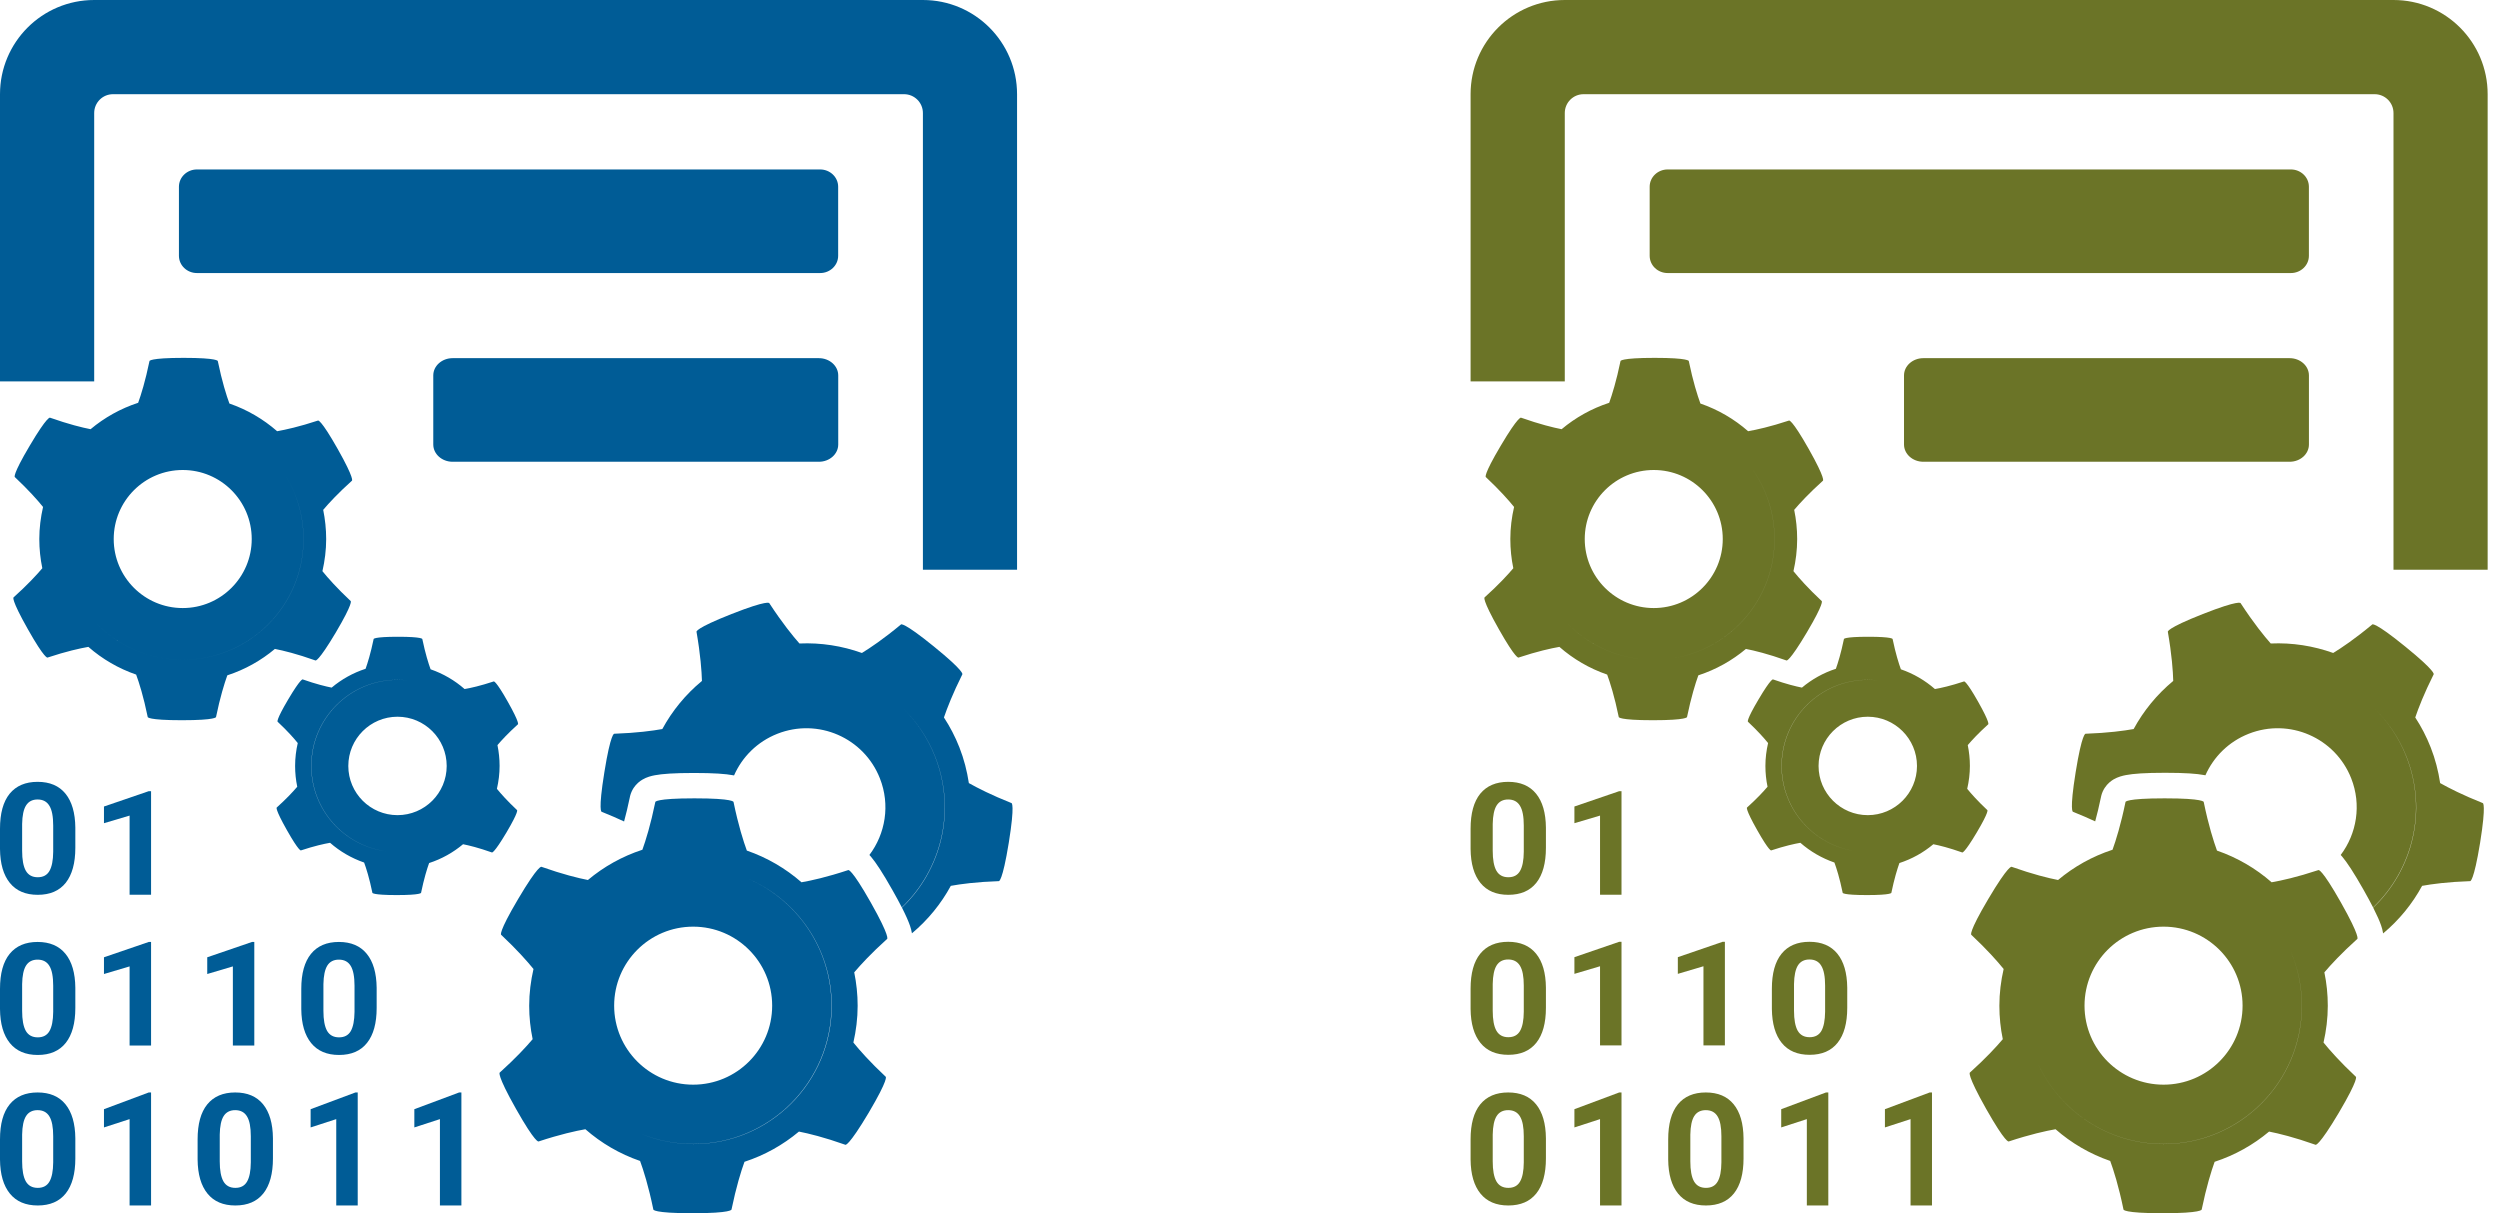 <svg width="68" height="33" viewBox="0 0 68 33" fill="none" xmlns="http://www.w3.org/2000/svg">
<path d="M5.357 4.609C5.086 4.609 4.867 4.82 4.867 5.079L4.867 6.957C4.867 7.217 5.086 7.427 5.357 7.427L22.308 7.427C22.578 7.427 22.798 7.217 22.798 6.957L22.798 5.079C22.798 4.82 22.578 4.609 22.308 4.609L5.357 4.609Z" fill="#005C96"/>
<path d="M12.312 9.742C12.021 9.742 11.785 9.952 11.785 10.212L11.785 12.09C11.785 12.35 12.021 12.56 12.312 12.56L22.273 12.56C22.564 12.56 22.8 12.35 22.8 12.09L22.8 10.212C22.8 9.952 22.564 9.742 22.273 9.742L12.312 9.742Z" fill="#005C96"/>
<path fill-rule="evenodd" clip-rule="evenodd" d="M9.186 12.213C9.653 13.04 9.573 13.075 9.573 13.075C9.193 13.417 8.944 13.687 8.791 13.868C8.843 14.125 8.872 14.39 8.872 14.662C8.872 14.963 8.834 15.254 8.77 15.536C8.919 15.72 9.164 15.997 9.539 16.349C9.539 16.349 9.618 16.385 9.135 17.202C8.65 18.018 8.581 17.965 8.581 17.965C8.073 17.784 7.705 17.695 7.477 17.651C7.1 17.967 6.662 18.213 6.183 18.369C6.104 18.589 5.987 18.962 5.876 19.503C5.876 19.503 5.885 19.59 4.947 19.59C4.008 19.59 4.018 19.503 4.018 19.503C3.903 18.942 3.783 18.566 3.703 18.349C3.22 18.182 2.78 17.925 2.404 17.595C2.175 17.635 1.805 17.716 1.292 17.886C1.292 17.886 1.222 17.937 0.756 17.111C0.289 16.285 0.368 16.25 0.368 16.25C0.748 15.908 0.998 15.637 1.151 15.456C1.098 15.2 1.069 14.934 1.069 14.662C1.069 14.362 1.107 14.07 1.171 13.789C1.022 13.605 0.777 13.328 0.403 12.976C0.403 12.976 0.324 12.94 0.808 12.124C1.291 11.307 1.36 11.361 1.36 11.361C1.869 11.54 2.236 11.63 2.464 11.674C2.841 11.358 3.28 11.112 3.758 10.956C3.838 10.736 3.954 10.363 4.066 9.821C4.066 9.821 4.056 9.734 4.995 9.734C5.933 9.734 5.924 9.821 5.924 9.821C6.04 10.382 6.16 10.759 6.24 10.976C6.722 11.142 7.161 11.4 7.538 11.729C7.766 11.689 8.136 11.608 8.65 11.439C8.65 11.439 8.719 11.386 9.186 12.213ZM2.596 16.932C3.194 17.558 4.037 17.947 4.971 17.947C6.785 17.947 8.256 16.477 8.256 14.662C8.256 13.937 8.021 13.267 7.623 12.724C8.021 13.267 8.255 13.937 8.255 14.662C8.255 16.476 6.784 17.947 4.97 17.947C4.036 17.947 3.194 17.557 2.596 16.932ZM3.093 14.662C3.093 15.698 3.933 16.539 4.97 16.539C6.007 16.539 6.847 15.698 6.847 14.662C6.847 13.625 6.007 12.784 4.97 12.784C3.933 12.784 3.093 13.625 3.093 14.662Z" fill="#005C96"/>
<path fill-rule="evenodd" clip-rule="evenodd" d="M26.176 18.341C26.176 18.341 26.247 18.271 25.403 17.586C24.559 16.9 24.507 16.985 24.507 16.985C24.031 17.381 23.671 17.622 23.444 17.761C22.905 17.568 22.329 17.477 21.745 17.503C21.57 17.305 21.283 16.954 20.924 16.405C20.924 16.405 20.898 16.308 19.899 16.701C18.898 17.095 18.945 17.184 18.945 17.184C19.053 17.808 19.085 18.253 19.093 18.521C18.648 18.889 18.284 19.334 18.015 19.83C17.754 19.877 17.325 19.936 16.707 19.958C16.707 19.958 16.611 19.93 16.439 21.003C16.265 22.075 16.364 22.08 16.364 22.08C16.598 22.174 16.801 22.262 16.975 22.344C17.025 22.16 17.078 21.943 17.131 21.688C17.133 21.677 17.136 21.665 17.138 21.654C17.159 21.57 17.193 21.497 17.233 21.434C17.311 21.315 17.408 21.245 17.473 21.206C17.593 21.134 17.721 21.104 17.811 21.087C18.009 21.049 18.329 21.025 18.876 21.025C19.422 21.025 19.741 21.049 19.939 21.087C19.948 21.088 19.957 21.09 19.966 21.092C20.186 20.591 20.597 20.174 21.146 19.958C22.251 19.523 23.499 20.066 23.933 21.171C24.218 21.893 24.084 22.677 23.648 23.255C23.666 23.275 23.683 23.294 23.698 23.312C23.827 23.467 24.006 23.734 24.277 24.215C24.379 24.395 24.462 24.549 24.529 24.681C25.603 23.657 26.01 22.047 25.434 20.581C25.224 20.047 24.906 19.589 24.515 19.221C24.908 19.59 25.228 20.05 25.438 20.585C26.015 22.052 25.608 23.663 24.533 24.687C24.643 24.904 24.711 25.061 24.752 25.18C24.771 25.236 24.792 25.306 24.805 25.386C25.24 25.022 25.597 24.583 25.862 24.095C26.123 24.047 26.552 23.988 27.169 23.967C27.169 23.967 27.265 23.995 27.439 22.922C27.612 21.849 27.513 21.844 27.513 21.844C26.965 21.626 26.589 21.433 26.353 21.3C26.303 20.973 26.221 20.647 26.095 20.327C25.981 20.037 25.839 19.766 25.675 19.515C25.763 19.258 25.915 18.865 26.176 18.341Z" fill="#005C96"/>
<path fill-rule="evenodd" clip-rule="evenodd" d="M23.688 24.553C24.222 25.499 24.13 25.539 24.13 25.539C23.695 25.931 23.41 26.241 23.235 26.448C23.295 26.741 23.328 27.045 23.328 27.357C23.328 27.701 23.285 28.035 23.212 28.357C23.382 28.568 23.662 28.885 24.092 29.288C24.092 29.288 24.182 29.329 23.629 30.265C23.073 31.199 22.995 31.138 22.995 31.138C22.413 30.932 21.992 30.83 21.731 30.779C21.299 31.141 20.798 31.422 20.25 31.601C20.158 31.853 20.025 32.28 19.897 32.899C19.897 32.899 19.908 33 18.834 33C17.759 33 17.771 32.899 17.771 32.899C17.639 32.257 17.501 31.826 17.41 31.578C16.856 31.387 16.353 31.093 15.922 30.715C15.661 30.761 15.237 30.854 14.649 31.048C14.649 31.048 14.569 31.107 14.035 30.161C13.501 29.215 13.592 29.175 13.592 29.175C14.026 28.784 14.312 28.474 14.488 28.266C14.427 27.972 14.394 27.669 14.394 27.357C14.394 27.013 14.437 26.679 14.511 26.357C14.34 26.146 14.06 25.829 13.631 25.426C13.631 25.426 13.541 25.385 14.095 24.45C14.648 23.515 14.727 23.577 14.727 23.577C15.31 23.783 15.731 23.885 15.991 23.936C16.423 23.573 16.925 23.292 17.473 23.113C17.564 22.861 17.697 22.435 17.825 21.814C17.825 21.814 17.814 21.715 18.889 21.715C19.963 21.715 19.952 21.814 19.952 21.814C20.085 22.457 20.223 22.888 20.314 23.136C20.867 23.327 21.369 23.621 21.8 23.998C22.062 23.953 22.486 23.86 23.073 23.666C23.073 23.666 23.153 23.606 23.688 24.553ZM17.437 30.84C17.877 31.019 18.357 31.118 18.861 31.118C20.938 31.118 22.623 29.434 22.623 27.357C22.623 25.794 21.669 24.454 20.312 23.886C21.666 24.456 22.616 25.794 22.616 27.354C22.616 29.431 20.931 31.116 18.854 31.116C18.353 31.116 17.875 31.017 17.437 30.84ZM16.705 27.354C16.705 28.541 17.667 29.503 18.854 29.503C20.041 29.503 21.003 28.541 21.003 27.354C21.003 26.167 20.041 25.205 18.854 25.205C17.667 25.205 16.705 26.167 16.705 27.354Z" fill="#005C96"/>
<path fill-rule="evenodd" clip-rule="evenodd" d="M13.812 19.087C14.145 19.677 14.088 19.701 14.088 19.701C13.818 19.945 13.64 20.138 13.531 20.267C13.568 20.45 13.589 20.639 13.589 20.833C13.589 21.047 13.562 21.255 13.516 21.456C13.623 21.587 13.797 21.784 14.064 22.035C14.064 22.035 14.12 22.061 13.776 22.643C13.43 23.225 13.381 23.187 13.381 23.187C13.019 23.059 12.757 22.995 12.595 22.963C12.326 23.189 12.013 23.364 11.672 23.475C11.615 23.632 11.533 23.898 11.453 24.284C11.453 24.284 11.46 24.346 10.791 24.346C10.121 24.346 10.129 24.284 10.129 24.284C10.047 23.884 9.961 23.615 9.904 23.461C9.559 23.342 9.246 23.159 8.978 22.924C8.815 22.952 8.551 23.01 8.185 23.131C8.185 23.131 8.136 23.168 7.803 22.578C7.47 21.99 7.527 21.965 7.527 21.965C7.798 21.721 7.976 21.528 8.085 21.399C8.047 21.216 8.027 21.027 8.027 20.833C8.027 20.619 8.053 20.411 8.099 20.211C7.993 20.079 7.819 19.882 7.551 19.631C7.551 19.631 7.495 19.605 7.84 19.023C8.185 18.441 8.234 18.48 8.234 18.48C8.597 18.608 8.859 18.671 9.021 18.703C9.29 18.477 9.602 18.302 9.944 18.191C10 18.034 10.083 17.768 10.163 17.382C10.163 17.382 10.155 17.32 10.825 17.32C11.494 17.32 11.487 17.382 11.487 17.382C11.57 17.782 11.656 18.051 11.712 18.205C12.056 18.324 12.369 18.507 12.637 18.742C12.8 18.714 13.064 18.656 13.43 18.535C13.43 18.535 13.48 18.498 13.812 19.087ZM11.079 18.507C10.992 18.497 10.902 18.492 10.812 18.492C9.518 18.492 8.47 19.54 8.47 20.834C8.47 22.034 9.373 23.023 10.537 23.159C9.371 23.025 8.466 22.035 8.466 20.833C8.466 19.54 9.514 18.491 10.808 18.491C10.9 18.491 10.99 18.497 11.079 18.507ZM9.474 20.834C9.474 21.573 10.073 22.172 10.812 22.172C11.551 22.172 12.15 21.573 12.15 20.834C12.15 20.095 11.551 19.495 10.812 19.495C10.073 19.495 9.474 20.095 9.474 20.834Z" fill="#005C96"/>
<path d="M2.049 23.061C2.049 23.475 1.962 23.791 1.789 24.011C1.615 24.23 1.361 24.339 1.027 24.339C0.696 24.339 0.444 24.232 0.269 24.017C0.094 23.802 0.004 23.494 0 23.092V22.542C0 22.124 0.087 21.807 0.262 21.59C0.439 21.374 0.692 21.266 1.023 21.266C1.353 21.266 1.606 21.373 1.781 21.588C1.955 21.802 2.045 22.109 2.049 22.511V23.061ZM1.447 22.457C1.447 22.209 1.413 22.029 1.343 21.917C1.275 21.803 1.168 21.746 1.023 21.746C0.881 21.746 0.776 21.8 0.708 21.909C0.641 22.016 0.606 22.183 0.602 22.412V23.14C0.602 23.383 0.635 23.565 0.702 23.684C0.77 23.802 0.878 23.861 1.027 23.861C1.174 23.861 1.28 23.804 1.345 23.69C1.411 23.576 1.445 23.402 1.447 23.168V22.457Z" fill="#005C96"/>
<path d="M4.109 24.337H3.525V22.184L2.828 22.391V21.937L4.046 21.52H4.109V24.337Z" fill="#005C96"/>
<path d="M2.049 27.417C2.049 27.831 1.962 28.147 1.789 28.366C1.615 28.585 1.361 28.695 1.027 28.695C0.696 28.695 0.444 28.587 0.269 28.372C0.094 28.157 0.004 27.849 0 27.448V26.897C0 26.479 0.087 26.162 0.262 25.946C0.439 25.729 0.692 25.621 1.023 25.621C1.353 25.621 1.606 25.729 1.781 25.944C1.955 26.157 2.045 26.465 2.049 26.866V27.417ZM1.447 26.813C1.447 26.565 1.413 26.385 1.343 26.272C1.275 26.159 1.168 26.102 1.023 26.102C0.881 26.102 0.776 26.156 0.708 26.264C0.641 26.371 0.606 26.539 0.602 26.768V27.495C0.602 27.739 0.635 27.92 0.702 28.04C0.77 28.157 0.878 28.216 1.027 28.216C1.174 28.216 1.28 28.159 1.345 28.046C1.411 27.932 1.445 27.758 1.447 27.524V26.813Z" fill="#005C96"/>
<path d="M2.049 31.511C2.049 31.924 1.962 32.241 1.789 32.46C1.615 32.679 1.361 32.789 1.027 32.789C0.696 32.789 0.444 32.681 0.269 32.466C0.094 32.251 0.004 31.943 0 31.541V30.991C0 30.573 0.087 30.256 0.262 30.04C0.439 29.823 0.692 29.715 1.023 29.715C1.353 29.715 1.606 29.822 1.781 30.037C1.955 30.251 2.045 30.559 2.049 30.96V31.511ZM1.447 30.907C1.447 30.659 1.413 30.479 1.343 30.366C1.275 30.253 1.168 30.196 1.023 30.196C0.881 30.196 0.776 30.25 0.708 30.358C0.641 30.465 0.606 30.633 0.602 30.861V31.589C0.602 31.832 0.635 32.014 0.702 32.133C0.77 32.251 0.878 32.31 1.027 32.31C1.174 32.31 1.28 32.253 1.345 32.139C1.411 32.026 1.445 31.852 1.447 31.617V30.907Z" fill="#005C96"/>
<path d="M10.245 27.417C10.245 27.831 10.158 28.147 9.984 28.366C9.811 28.585 9.557 28.695 9.222 28.695C8.892 28.695 8.639 28.587 8.464 28.372C8.289 28.157 8.199 27.849 8.195 27.448V26.897C8.195 26.479 8.283 26.162 8.458 25.946C8.634 25.729 8.887 25.621 9.218 25.621C9.548 25.621 9.801 25.729 9.976 25.944C10.151 26.157 10.24 26.465 10.245 26.866V27.417ZM9.643 26.813C9.643 26.565 9.608 26.385 9.539 26.272C9.471 26.159 9.364 26.102 9.218 26.102C9.076 26.102 8.971 26.156 8.903 26.264C8.837 26.371 8.801 26.539 8.797 26.768V27.495C8.797 27.739 8.83 27.92 8.897 28.04C8.965 28.157 9.073 28.216 9.222 28.216C9.369 28.216 9.475 28.159 9.541 28.046C9.606 27.932 9.64 27.758 9.643 27.524V26.813Z" fill="#005C96"/>
<path d="M7.424 31.511C7.424 31.924 7.337 32.241 7.164 32.46C6.99 32.679 6.736 32.789 6.402 32.789C6.071 32.789 5.819 32.681 5.644 32.466C5.469 32.251 5.379 31.943 5.375 31.541V30.991C5.375 30.573 5.462 30.256 5.637 30.04C5.814 29.823 6.067 29.715 6.398 29.715C6.728 29.715 6.981 29.822 7.156 30.037C7.33 30.251 7.42 30.559 7.424 30.96V31.511ZM6.822 30.907C6.822 30.659 6.788 30.479 6.718 30.366C6.65 30.253 6.543 30.196 6.398 30.196C6.256 30.196 6.151 30.25 6.083 30.358C6.016 30.465 5.981 30.633 5.977 30.861V31.589C5.977 31.832 6.01 32.014 6.077 32.133C6.145 32.251 6.253 32.31 6.402 32.31C6.549 32.31 6.655 32.253 6.72 32.139C6.786 32.026 6.82 31.852 6.822 31.617V30.907Z" fill="#005C96"/>
<path d="M4.109 28.439H3.525V26.286L2.828 26.493V26.038L4.046 25.621H4.109V28.439Z" fill="#005C96"/>
<path d="M4.109 32.789H3.525V30.44L2.828 30.666V30.17L4.046 29.715H4.109V32.789Z" fill="#005C96"/>
<path d="M6.917 28.439H6.334V26.286L5.637 26.493V26.038L6.855 25.621H6.917V28.439Z" fill="#005C96"/>
<path d="M9.73 32.789H9.146V30.44L8.449 30.666V30.17L9.667 29.715H9.73V32.789Z" fill="#005C96"/>
<path d="M12.55 32.789H11.966V30.44L11.27 30.666V30.17L12.488 29.715H12.55V32.789Z" fill="#005C96"/>
<path d="M24.59 2.562H3.074C2.791 2.562 2.562 2.791 2.562 3.074V10.374H0V2.562C0 1.147 1.147 0 2.562 0H25.103C26.517 0 27.664 1.147 27.664 2.562V15.497H25.103V3.074C25.103 2.791 24.873 2.562 24.59 2.562Z" fill="#005C96"/>
<path d="M45.361 4.609C45.09 4.609 44.871 4.82 44.871 5.079L44.871 6.957C44.871 7.217 45.09 7.427 45.361 7.427L62.312 7.427C62.582 7.427 62.802 7.217 62.802 6.957L62.802 5.079C62.802 4.82 62.582 4.609 62.312 4.609L45.361 4.609Z" fill="#6B7427"/>
<path d="M52.316 9.742C52.025 9.742 51.789 9.952 51.789 10.212L51.789 12.09C51.789 12.35 52.025 12.56 52.316 12.56L62.277 12.56C62.568 12.56 62.803 12.35 62.803 12.09L62.803 10.212C62.803 9.952 62.568 9.742 62.277 9.742L52.316 9.742Z" fill="#6B7427"/>
<path fill-rule="evenodd" clip-rule="evenodd" d="M49.198 12.213C49.665 13.04 49.584 13.075 49.584 13.075C49.205 13.417 48.955 13.687 48.802 13.868C48.855 14.125 48.883 14.39 48.883 14.662C48.883 14.963 48.846 15.254 48.782 15.536C48.931 15.72 49.175 15.997 49.551 16.349C49.551 16.349 49.63 16.385 49.146 17.202C48.661 18.018 48.593 17.965 48.593 17.965C48.084 17.784 47.717 17.695 47.489 17.651C47.112 17.967 46.674 18.213 46.195 18.369C46.115 18.589 45.999 18.962 45.887 19.503C45.887 19.503 45.897 19.59 44.959 19.59C44.02 19.59 44.03 19.503 44.03 19.503C43.915 18.942 43.794 18.566 43.715 18.349C43.231 18.182 42.792 17.925 42.416 17.595C42.187 17.635 41.817 17.716 41.303 17.886C41.303 17.886 41.234 17.937 40.767 17.111C40.3 16.285 40.38 16.25 40.38 16.25C40.76 15.908 41.009 15.637 41.162 15.456C41.109 15.2 41.081 14.934 41.081 14.662C41.081 14.362 41.118 14.07 41.183 13.789C41.034 13.605 40.789 13.328 40.414 12.976C40.414 12.976 40.335 12.94 40.82 12.124C41.303 11.307 41.372 11.361 41.372 11.361C41.881 11.54 42.248 11.63 42.476 11.674C42.853 11.358 43.291 11.112 43.77 10.956C43.849 10.736 43.966 10.363 44.078 9.821C44.078 9.821 44.067 9.734 45.007 9.734C45.945 9.734 45.935 9.821 45.935 9.821C46.051 10.382 46.172 10.759 46.251 10.976C46.734 11.142 47.173 11.4 47.549 11.729C47.778 11.689 48.148 11.608 48.661 11.439C48.661 11.439 48.731 11.386 49.198 12.213ZM42.607 16.932C43.206 17.558 44.048 17.947 44.982 17.947C46.797 17.947 48.268 16.477 48.268 14.662C48.268 13.937 48.033 13.267 47.635 12.724C48.032 13.267 48.267 13.937 48.267 14.662C48.267 16.476 46.796 17.947 44.982 17.947C44.048 17.947 43.206 17.557 42.607 16.932ZM43.105 14.662C43.105 15.698 43.945 16.539 44.982 16.539C46.019 16.539 46.859 15.698 46.859 14.662C46.859 13.625 46.019 12.784 44.982 12.784C43.945 12.784 43.105 13.625 43.105 14.662Z" fill="#6B7427"/>
<path fill-rule="evenodd" clip-rule="evenodd" d="M66.196 18.341C66.196 18.341 66.266 18.271 65.422 17.586C64.579 16.9 64.526 16.985 64.526 16.985C64.05 17.381 63.69 17.622 63.463 17.761C62.924 17.568 62.349 17.477 61.764 17.503C61.589 17.305 61.302 16.954 60.944 16.405C60.944 16.405 60.917 16.308 59.918 16.701C58.917 17.095 58.965 17.184 58.965 17.184C59.073 17.808 59.105 18.253 59.112 18.521C58.668 18.889 58.304 19.334 58.035 19.83C57.773 19.877 57.344 19.936 56.727 19.958C56.727 19.958 56.631 19.93 56.458 21.003C56.285 22.075 56.384 22.08 56.384 22.08C56.615 22.173 56.817 22.261 56.989 22.341C57.039 22.157 57.093 21.939 57.146 21.683C57.148 21.672 57.151 21.66 57.153 21.649C57.174 21.565 57.208 21.491 57.248 21.43C57.326 21.31 57.423 21.24 57.487 21.201C57.608 21.13 57.736 21.099 57.827 21.082C58.025 21.044 58.344 21.02 58.891 21.02C59.437 21.02 59.756 21.044 59.954 21.082C59.965 21.084 59.976 21.086 59.987 21.088C60.208 20.589 60.618 20.173 61.166 19.958C62.27 19.523 63.518 20.066 63.953 21.171C64.237 21.893 64.103 22.677 63.667 23.255C63.684 23.273 63.699 23.291 63.713 23.307C63.842 23.462 64.021 23.729 64.293 24.21C64.396 24.393 64.48 24.549 64.548 24.682C65.622 23.658 66.03 22.047 65.453 20.581C65.243 20.047 64.925 19.589 64.534 19.221C64.927 19.59 65.247 20.05 65.458 20.585C66.035 22.052 65.627 23.664 64.551 24.688C64.659 24.902 64.727 25.057 64.767 25.175C64.787 25.232 64.809 25.306 64.821 25.389C65.258 25.024 65.616 24.584 65.881 24.095C66.143 24.047 66.572 23.988 67.189 23.967C67.189 23.967 67.284 23.995 67.459 22.922C67.631 21.849 67.532 21.844 67.532 21.844C66.985 21.626 66.608 21.433 66.372 21.3C66.323 20.973 66.24 20.647 66.114 20.327C66 20.037 65.859 19.766 65.695 19.515C65.782 19.258 65.934 18.865 66.196 18.341Z" fill="#6B7427"/>
<path fill-rule="evenodd" clip-rule="evenodd" d="M63.676 24.553C64.21 25.499 64.119 25.539 64.119 25.539C63.684 25.931 63.398 26.241 63.223 26.448C63.284 26.741 63.316 27.045 63.316 27.357C63.316 27.701 63.273 28.035 63.2 28.357C63.371 28.568 63.65 28.885 64.08 29.288C64.08 29.288 64.17 29.329 63.617 30.265C63.062 31.199 62.983 31.138 62.983 31.138C62.401 30.932 61.98 30.83 61.719 30.779C61.288 31.141 60.786 31.422 60.238 31.601C60.147 31.853 60.014 32.28 59.886 32.899C59.886 32.899 59.897 33 58.823 33C57.747 33 57.759 32.899 57.759 32.899C57.627 32.257 57.489 31.826 57.398 31.578C56.845 31.387 56.342 31.093 55.911 30.715C55.649 30.761 55.225 30.854 54.637 31.048C54.637 31.048 54.558 31.107 54.023 30.161C53.489 29.215 53.58 29.175 53.58 29.175C54.015 28.784 54.3 28.474 54.476 28.266C54.415 27.972 54.383 27.669 54.383 27.357C54.383 27.013 54.425 26.679 54.499 26.357C54.329 26.146 54.048 25.829 53.619 25.426C53.619 25.426 53.529 25.385 54.083 24.45C54.637 23.515 54.716 23.577 54.716 23.577C55.298 23.783 55.719 23.885 55.979 23.936C56.411 23.573 56.913 23.292 57.461 23.113C57.552 22.861 57.686 22.435 57.814 21.814C57.814 21.814 57.802 21.715 58.878 21.715C59.952 21.715 59.941 21.814 59.941 21.814C60.073 22.457 60.212 22.888 60.302 23.136C60.855 23.327 61.358 23.621 61.788 23.998C62.05 23.953 62.474 23.86 63.062 23.666C63.062 23.666 63.142 23.606 63.676 24.553ZM55.436 28.94C56.034 30.226 57.338 31.118 58.849 31.118C60.927 31.118 62.611 29.434 62.611 27.357C62.611 26.827 62.501 26.323 62.303 25.865C62.5 26.322 62.609 26.825 62.609 27.354C62.609 29.431 60.925 31.116 58.848 31.116C57.337 31.116 56.035 30.225 55.436 28.94ZM56.699 27.354C56.699 28.541 57.661 29.503 58.848 29.503C60.035 29.503 60.998 28.541 60.998 27.354C60.998 26.167 60.035 25.205 58.848 25.205C57.661 25.205 56.699 26.167 56.699 27.354Z" fill="#6B7427"/>
<path fill-rule="evenodd" clip-rule="evenodd" d="M53.805 19.087C54.138 19.677 54.08 19.701 54.08 19.701C53.81 19.945 53.632 20.138 53.523 20.267C53.56 20.45 53.581 20.639 53.581 20.833C53.581 21.047 53.554 21.255 53.508 21.456C53.615 21.587 53.789 21.784 54.056 22.035C54.056 22.035 54.113 22.061 53.768 22.643C53.422 23.225 53.373 23.187 53.373 23.187C53.011 23.059 52.749 22.995 52.587 22.963C52.318 23.189 52.006 23.364 51.664 23.475C51.608 23.632 51.525 23.898 51.445 24.284C51.445 24.284 51.452 24.346 50.783 24.346C50.114 24.346 50.121 24.284 50.121 24.284C50.039 23.884 49.953 23.615 49.896 23.461C49.552 23.342 49.239 23.159 48.97 22.924C48.807 22.952 48.544 23.01 48.177 23.131C48.177 23.131 48.128 23.168 47.795 22.578C47.462 21.99 47.519 21.965 47.519 21.965C47.79 21.721 47.968 21.528 48.077 21.399C48.039 21.216 48.019 21.027 48.019 20.833C48.019 20.619 48.046 20.411 48.092 20.211C47.985 20.079 47.811 19.882 47.544 19.631C47.544 19.631 47.487 19.605 47.833 19.023C48.177 18.441 48.226 18.48 48.226 18.48C48.589 18.608 48.851 18.671 49.013 18.703C49.282 18.477 49.594 18.302 49.936 18.191C49.992 18.034 50.075 17.768 50.155 17.382C50.155 17.382 50.148 17.32 50.817 17.32C51.486 17.32 51.479 17.382 51.479 17.382C51.562 17.782 51.648 18.051 51.704 18.205C52.049 18.324 52.361 18.507 52.63 18.742C52.793 18.714 53.056 18.656 53.422 18.535C53.422 18.535 53.472 18.498 53.805 19.087ZM51.104 18.511C51.005 18.498 50.905 18.492 50.803 18.492C49.51 18.492 48.462 19.54 48.462 20.834C48.462 22.022 49.347 23.004 50.494 23.155C49.346 23.005 48.458 22.023 48.458 20.833C48.458 19.54 49.507 18.491 50.8 18.491C50.903 18.491 51.004 18.498 51.104 18.511ZM49.465 20.834C49.465 21.573 50.065 22.172 50.803 22.172C51.542 22.172 52.142 21.573 52.142 20.834C52.142 20.095 51.542 19.495 50.803 19.495C50.065 19.495 49.465 20.095 49.465 20.834Z" fill="#6B7427"/>
<path d="M42.049 23.061C42.049 23.475 41.962 23.791 41.789 24.011C41.615 24.23 41.361 24.339 41.027 24.339C40.696 24.339 40.444 24.232 40.269 24.017C40.094 23.802 40.004 23.494 40 23.092V22.542C40 22.124 40.087 21.807 40.262 21.59C40.439 21.374 40.692 21.266 41.023 21.266C41.353 21.266 41.606 21.373 41.781 21.588C41.956 21.802 42.045 22.109 42.049 22.511V23.061ZM41.447 22.457C41.447 22.209 41.413 22.029 41.343 21.917C41.275 21.803 41.168 21.746 41.023 21.746C40.881 21.746 40.776 21.8 40.708 21.909C40.641 22.016 40.606 22.183 40.602 22.412V23.14C40.602 23.383 40.635 23.565 40.702 23.684C40.77 23.802 40.878 23.861 41.027 23.861C41.174 23.861 41.28 23.804 41.345 23.69C41.411 23.576 41.445 23.402 41.447 23.168V22.457Z" fill="#6B7427"/>
<path d="M44.105 24.337H43.521V22.184L42.824 22.391V21.937L44.042 21.52H44.105V24.337Z" fill="#6B7427"/>
<path d="M42.049 27.413C42.049 27.827 41.962 28.143 41.789 28.362C41.615 28.581 41.361 28.691 41.027 28.691C40.696 28.691 40.444 28.584 40.269 28.368C40.094 28.153 40.004 27.845 40 27.444V26.893C40 26.475 40.087 26.158 40.262 25.942C40.439 25.725 40.692 25.617 41.023 25.617C41.353 25.617 41.606 25.725 41.781 25.94C41.956 26.154 42.045 26.461 42.049 26.862V27.413ZM41.447 26.809C41.447 26.561 41.413 26.381 41.343 26.268C41.275 26.155 41.168 26.098 41.023 26.098C40.881 26.098 40.776 26.152 40.708 26.26C40.641 26.367 40.606 26.535 40.602 26.764V27.491C40.602 27.735 40.635 27.916 40.702 28.035C40.77 28.153 40.878 28.212 41.027 28.212C41.174 28.212 41.28 28.155 41.345 28.042C41.411 27.928 41.445 27.754 41.447 27.52V26.809Z" fill="#6B7427"/>
<path d="M42.049 31.511C42.049 31.924 41.962 32.241 41.789 32.46C41.615 32.679 41.361 32.789 41.027 32.789C40.696 32.789 40.444 32.681 40.269 32.466C40.094 32.251 40.004 31.943 40 31.541V30.991C40 30.573 40.087 30.256 40.262 30.04C40.439 29.823 40.692 29.715 41.023 29.715C41.353 29.715 41.606 29.822 41.781 30.037C41.956 30.251 42.045 30.559 42.049 30.96V31.511ZM41.447 30.907C41.447 30.659 41.413 30.479 41.343 30.366C41.275 30.253 41.168 30.196 41.023 30.196C40.881 30.196 40.776 30.25 40.708 30.358C40.641 30.465 40.606 30.633 40.602 30.861V31.589C40.602 31.832 40.635 32.014 40.702 32.133C40.77 32.251 40.878 32.31 41.027 32.31C41.174 32.31 41.28 32.253 41.345 32.139C41.411 32.026 41.445 31.852 41.447 31.617V30.907Z" fill="#6B7427"/>
<path d="M50.245 27.413C50.245 27.827 50.158 28.143 49.984 28.362C49.811 28.581 49.557 28.691 49.222 28.691C48.892 28.691 48.639 28.584 48.464 28.368C48.289 28.153 48.2 27.845 48.195 27.444V26.893C48.195 26.475 48.283 26.158 48.458 25.942C48.634 25.725 48.887 25.617 49.218 25.617C49.548 25.617 49.801 25.725 49.976 25.94C50.151 26.154 50.24 26.461 50.245 26.862V27.413ZM49.643 26.809C49.643 26.561 49.608 26.381 49.538 26.268C49.471 26.155 49.364 26.098 49.218 26.098C49.076 26.098 48.971 26.152 48.903 26.26C48.837 26.367 48.801 26.535 48.797 26.764V27.491C48.797 27.735 48.831 27.916 48.897 28.035C48.965 28.153 49.073 28.212 49.222 28.212C49.369 28.212 49.475 28.155 49.541 28.042C49.606 27.928 49.64 27.754 49.643 27.52V26.809Z" fill="#6B7427"/>
<path d="M47.424 31.511C47.424 31.924 47.337 32.241 47.164 32.46C46.99 32.679 46.736 32.789 46.402 32.789C46.071 32.789 45.819 32.681 45.644 32.466C45.469 32.251 45.379 31.943 45.375 31.541V30.991C45.375 30.573 45.462 30.256 45.637 30.04C45.814 29.823 46.067 29.715 46.398 29.715C46.728 29.715 46.981 29.822 47.156 30.037C47.331 30.251 47.42 30.559 47.424 30.96V31.511ZM46.822 30.907C46.822 30.659 46.788 30.479 46.718 30.366C46.65 30.253 46.543 30.196 46.398 30.196C46.256 30.196 46.151 30.25 46.083 30.358C46.016 30.465 45.981 30.633 45.977 30.861V31.589C45.977 31.832 46.01 32.014 46.077 32.133C46.145 32.251 46.253 32.31 46.402 32.31C46.549 32.31 46.655 32.253 46.72 32.139C46.786 32.026 46.82 31.852 46.822 31.617V30.907Z" fill="#6B7427"/>
<path d="M44.105 28.435H43.521V26.282L42.824 26.489V26.035L44.042 25.617H44.105V28.435Z" fill="#6B7427"/>
<path d="M44.105 32.789H43.521V30.44L42.824 30.666V30.17L44.042 29.715H44.105V32.789Z" fill="#6B7427"/>
<path d="M46.917 28.435H46.334V26.282L45.637 26.489V26.035L46.855 25.617H46.917V28.435Z" fill="#6B7427"/>
<path d="M49.73 32.789H49.146V30.44L48.449 30.666V30.17L49.667 29.715H49.73V32.789Z" fill="#6B7427"/>
<path d="M52.55 32.789H51.967V30.44L51.27 30.666V30.17L52.488 29.715H52.55V32.789Z" fill="#6B7427"/>
<path d="M64.59 2.562H43.074C42.791 2.562 42.562 2.791 42.562 3.074V10.374H40V2.562C40 1.147 41.147 0 42.562 0H65.103C66.517 0 67.664 1.147 67.664 2.562V15.497H65.103V3.074C65.103 2.791 64.873 2.562 64.59 2.562Z" fill="#6B7427"/>
</svg>

